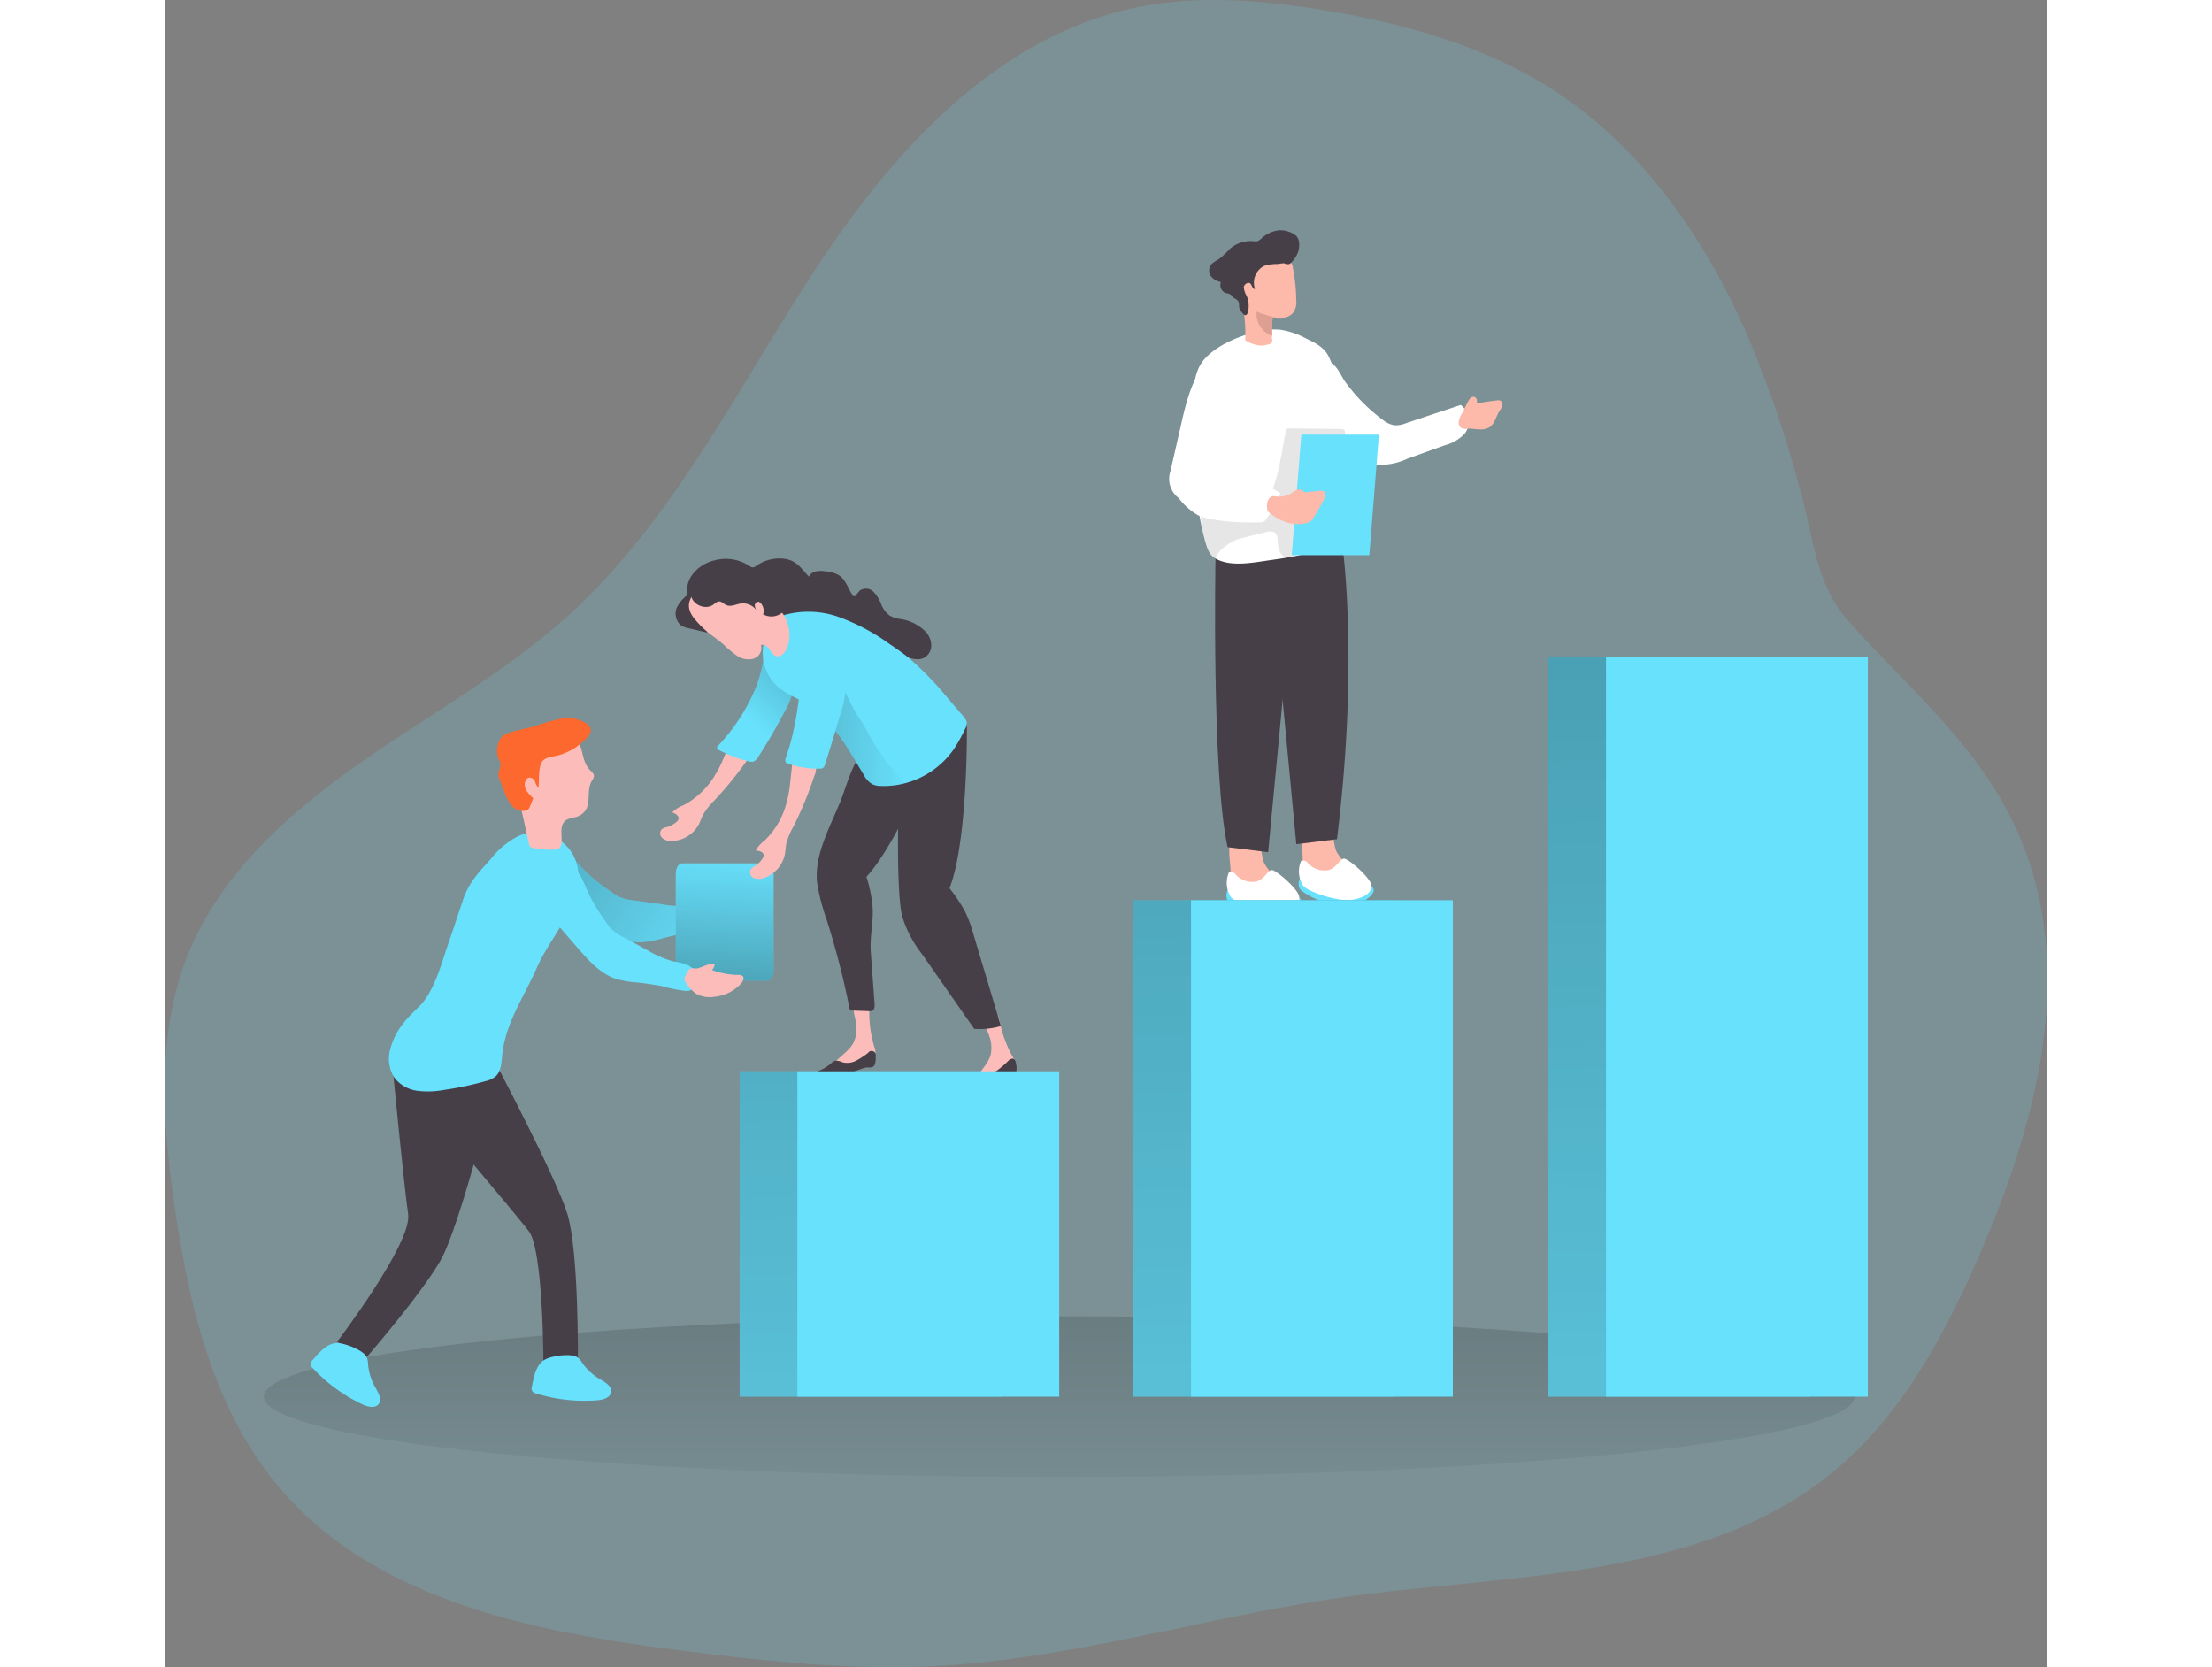 <svg id="Layer_1" data-name="Layer 1" xmlns="http://www.w3.org/2000/svg" xmlns:xlink="http://www.w3.org/1999/xlink" viewBox="0 0 352.84 312.45" width="406" height="306" class="illustration"><rect x="0" y="0" width="352.84" height="312.45" fill="#808080" stroke="none"/><defs><linearGradient id="linear-gradient" x1="198.41" y1="159.75" x2="198.41" y2="43.74" gradientTransform="matrix(1, 0, 0, -1, -30.76, 331.41)" gradientUnits="userSpaceOnUse"><stop offset="0.01"></stop><stop offset="0.08" stop-opacity="0.69"></stop><stop offset="0.21" stop-opacity="0.32"></stop><stop offset="1" stop-opacity="0"></stop></linearGradient><linearGradient id="linear-gradient-2" x1="311.25" y1="322.31" x2="318.47" y2="-73.14" xlink:href="#linear-gradient"></linearGradient><linearGradient id="linear-gradient-3" x1="233.34" y1="307.51" x2="240.17" y2="-66.93" xlink:href="#linear-gradient"></linearGradient><linearGradient id="linear-gradient-4" x1="159.34" y1="303.87" x2="166.1" y2="-66.84" xlink:href="#linear-gradient"></linearGradient><linearGradient id="linear-gradient-5" x1="77.7" y1="186.2" x2="135.67" y2="151.32" gradientTransform="matrix(1, 0, 0, -1, 0, 352)" xlink:href="#linear-gradient"></linearGradient><linearGradient id="linear-gradient-6" x1="134.62" y1="135.31" x2="136.3" y2="171.15" gradientTransform="matrix(1, 0, 0, -1, 0, 352)" xlink:href="#linear-gradient"></linearGradient><linearGradient id="linear-gradient-7" x1="160.04" y1="219.09" x2="140.08" y2="196.68" gradientTransform="matrix(1, 0, 0, -1, 0, 352)" xlink:href="#linear-gradient"></linearGradient><linearGradient id="linear-gradient-8" x1="126.68" y1="196.07" x2="170.98" y2="193.69" gradientTransform="matrix(1, 0, 0, -1, 0, 352)" xlink:href="#linear-gradient"></linearGradient></defs><title>12</title><path d="M326.84,82.18c-7.94-17.82-19.75-34.43-36.17-44.94C277.73,29,262.56,24.81,247.39,22.39c-11.55-1.85-23.45-2.75-34.89-.33-26,5.51-45.47,27.07-60,49.33s-26.5,46.83-46.22,64.66c-12,10.84-26.34,18.67-39.56,28S40.94,184.75,35,199.79c-5.78,14.63-4.66,31-2.42,46.58,2.72,19,7.35,38.54,19.78,53.13,18.21,21.38,48.49,27.09,76.36,30.57,15.12,1.88,30.34,3.51,45.56,2.81,26.3-1.22,51.77-9.34,77.85-13,31.76-4.44,67.06-3.23,91.7-23.76,12.46-10.38,20.42-25.15,26.9-40,10.22-23.44,17.54-50.12,9.36-74.33-6.52-19.3-21-30.46-33.9-44.95-5.8-6.49-6.43-15.2-8.66-23.47A212.9,212.9,0,0,0,326.84,82.18Z" transform="translate(-30.76 -20.59)" fill="#68e1fd" opacity="0.18" style="isolation: isolate;"></path><ellipse cx="167.65" cy="261.75" rx="149.06" ry="15.06" fill="url(#linear-gradient)"></ellipse><path d="M259.08,99.29a4.68,4.68,0,0,0,2.15,1,5,5,0,0,0,2.13-.38l10.3-3.43a3.92,3.92,0,0,1,.85,5.25,7.61,7.61,0,0,1-3.78,2.29l-7.07,2.54a12.08,12.08,0,0,1-10.42-.07c-2.11-.7-4.42-1.57-5.43-3.55s-.28-4.61-.58-6.93c-.2-1.51-.87-3-.83-4.48,0-1.3,1.06-3.26,2.62-3,1.34.23,2.23,2.56,2.94,3.54A32.73,32.73,0,0,0,259.08,99.29Z" transform="translate(-30.76 -20.59)" fill="#fff"></path><path d="M275,95.92a2.45,2.45,0,0,1,.49-.74.76.76,0,0,1,.82-.17.83.83,0,0,1,.39.81.45.45,0,0,0,.07.31.36.36,0,0,0,.32,0c1.18-.22,2.36-.4,3.55-.52a1.41,1.41,0,0,1,.29,0,.78.78,0,0,1,.51,1h0a3.78,3.78,0,0,1-.57,1.09c-.61,1-.83,2.3-1.8,2.94a3.18,3.18,0,0,1-2,.41c-.68,0-1.35-.16-2-.13a2.13,2.13,0,0,1-1.34-.14,1.17,1.17,0,0,1-.46-1,3.79,3.79,0,0,1,.64-1.71C274.25,97.37,274.6,96.65,275,95.92Z" transform="translate(-30.76 -20.59)" fill="#fdb9a9"></path><path d="M246.21,173.5c3.95-.89,3.18,4.71,4.22,6.78a11.22,11.22,0,0,0,2.43,2.8,5,5,0,0,1,1.78,3.18,1.21,1.21,0,0,1-.14.67,1.29,1.29,0,0,1-.78.48,9.17,9.17,0,0,1-6.76-.67,5.41,5.41,0,0,1-2.32-2.15,7.61,7.61,0,0,1-.6-3.19C244,179.07,242.92,174.24,246.21,173.5Z" transform="translate(-30.76 -20.59)" fill="#fdb9a9"></path><path d="M249.7,185s11.24.48,6.48,4-11.86-.86-12.55-1.67-.13-2.18-.13-2.18Z" transform="translate(-30.76 -20.59)" fill="#68e1fd"></path><path d="M244.12,186.57c1,1.22,6.28,2.86,8.61,2.7s4.43-1.26,4.2-2.77-4.35-5-5.13-5-1.39,1.8-3,2.17a4.16,4.16,0,0,1-3.8-1.36,1,1,0,0,0-1.28-.33A5,5,0,0,0,244.12,186.57Z" transform="translate(-30.76 -20.59)" fill="#fff"></path><path d="M232.67,175.71c4-.91,3.18,4.68,4.22,6.76a10.89,10.89,0,0,0,2.44,2.8,5,5,0,0,1,1.77,3.18,1.12,1.12,0,0,1-.14.67,1.23,1.23,0,0,1-.78.47,9.12,9.12,0,0,1-6.76-.66,5.41,5.41,0,0,1-2.32-2.15,7.45,7.45,0,0,1-.59-3.19C230.42,181.23,229.38,176.41,232.67,175.71Z" transform="translate(-30.76 -20.59)" fill="#fdb9a9"></path><path d="M236.17,187.18s11.23.47,6.47,4-11.86-.86-12.55-1.66-.13-2.19-.13-2.19Z" transform="translate(-30.76 -20.59)" fill="#68e1fd"></path><path d="M230.58,188.71c1,1.23,6.28,2.86,8.61,2.7s4.43-1.26,4.2-2.77-4.35-5-5.12-5-1.4,1.8-3,2.17a4.16,4.16,0,0,1-3.8-1.36,1,1,0,0,0-1.27-.33A5,5,0,0,0,230.58,188.71Z" transform="translate(-30.76 -20.59)" fill="#fff"></path><path d="M242.85,124.77l-5.28,55.53-7.6-.94c-3-13.55-2.27-54.09-2.27-54.09Z" transform="translate(-30.76 -20.59)" fill="#473f47"></path><path d="M237.57,123.27l5.28,55.53,7.62-.94c4.35-35.14.77-57,.77-57Z" transform="translate(-30.76 -20.59)" fill="#473f47"></path><path d="M250.57,103.18c.09-1,.36-2,.47-3.06a22.92,22.92,0,0,0-.12-6.3,24,24,0,0,0-2-6.41c-.88-1.77-2.47-2.52-4.25-3.39a15,15,0,0,0-4.79-1.63,12,12,0,0,0-3.54.2c-3.58.68-8.31,2.53-10.76,5.36-1.84,2.12-2,5.16-2.11,8q-.12,5.82.24,11.63c0,.57.07,1.13.11,1.69A63,63,0,0,0,225.73,122c.38,1.29.78,2.58,2,3.27,2.81,1.63,7.1.74,10.13.31,4-.57,8.15-1.16,11.71-3.11a3.32,3.32,0,0,0,1.7-1.64,4.41,4.41,0,0,0-.34-2.7c-1.21-4-.27-8.14-.27-12.19,0-.73-.09-1.48-.09-2.22A3.24,3.24,0,0,1,250.57,103.18Z" transform="translate(-30.76 -20.59)" fill="#fff"></path><path d="M239.33,121.83a2,2,0,0,0-.31-1.22c-.45-.56-1.32-.44-2-.26l-4.53,1.12c-1.7.42-4.33,2.1-4.77,3.8-1.74-1.22-2.19-3.27-2.51-5.37s-.34-6.19-.72-8.28A13.75,13.75,0,0,0,232,114.2c2.57.06,5.8,0,6.73-2.81,1.07-3.24,1.45-6.64,2.16-10a.68.68,0,0,1,.21-.42.57.57,0,0,1,.4-.09l9.77.11a.84.84,0,0,1,.44.08c.29.17.29.58.24.9a9.86,9.86,0,0,1-3.14,5.72,3.43,3.43,0,0,0-1.47,2.18c-.18,1.22-.13,2.52-.26,3.75a28.5,28.5,0,0,1-1.69,7.62C244,124.77,239.59,127.49,239.33,121.83Z" transform="translate(-30.76 -20.59)" fill="#020202" opacity="0.1" style="isolation: isolate;"></path><polygon points="211.23 104.05 225.77 104.05 227.57 81.45 213.03 81.45 211.23 104.05" fill="#68e1fd"></polygon><path d="M242.83,76.81a30.5,30.5,0,0,0-.19-3.18c-.11-1-.25-1.86-.43-2.77a1.89,1.89,0,0,0-.71-1.41,8.91,8.91,0,0,0-4.74-1.3,4.61,4.61,0,0,0-3.46,1.25,4.43,4.43,0,0,0-1,2.53c-.26,2.33.35,4.65.69,7a29,29,0,0,1,.28,5.43,6.41,6.41,0,0,0,2.93,1,4.68,4.68,0,0,0,1.44-.25.72.72,0,0,0,.65-1,5.42,5.42,0,0,1,0-.57h0a17,17,0,0,1,.06-3.19.36.36,0,0,1,.09-.24.41.41,0,0,1,.22,0h.3a8.45,8.45,0,0,0,1.59,0,2.63,2.63,0,0,0,1.65-.83A3.35,3.35,0,0,0,242.83,76.81Z" transform="translate(-30.76 -20.59)" fill="#fdb9a9"></path><path d="M240.68,70c.38.07.7.2,1,0a4.93,4.93,0,0,0,.88-1,4.18,4.18,0,0,0,.82-2.75A2.41,2.41,0,0,0,243,65a2.64,2.64,0,0,0-1-.75,5,5,0,0,0-2.46-.49,5.87,5.87,0,0,0-3.29,1.57,1.86,1.86,0,0,1-.68.46,1.75,1.75,0,0,1-.72,0,6.06,6.06,0,0,0-4.35,1.34,22.63,22.63,0,0,1-2,1.91c-.78.53-1.42.74-1.8,1.41a1.91,1.91,0,0,0,.22,2,3.09,3.09,0,0,0,1.8,1,1.61,1.61,0,0,0,.92,2.08l.08,0a2.35,2.35,0,0,1,.81.27c.17.13.25.34.42.48.41.33.94.45,1.11,1a3.64,3.64,0,0,1,.07.74,1.69,1.69,0,0,0,.42,1c.16.17.44.61.68.65s.44-.23.52-.47a4.83,4.83,0,0,0-.22-3.18,3.6,3.6,0,0,1-.52-1.62c.06-.56.83-1,1.2-.68s.44,1.15.89,1a3.53,3.53,0,0,1,1.71-4.29,8.28,8.28,0,0,1,2.57-.36,7.59,7.59,0,0,1,1.26-.14Z" transform="translate(-30.76 -20.59)" fill="#473f47"></path><path d="M239,80.08A18.1,18.1,0,0,1,235.41,79a4.28,4.28,0,0,0,2.94,4.52h0a17.9,17.9,0,0,1,.07-3.19.34.34,0,0,1,.09-.24.28.28,0,0,1,.22,0H239Z" transform="translate(-30.76 -20.59)" fill="#de9f93"></path><path d="M221,101.26l-1.73,7.58a4.53,4.53,0,0,0,1.54,5.1,12.08,12.08,0,0,0,3.64,3.22,10.55,10.55,0,0,0,3.11.84,44.48,44.48,0,0,0,8.55.47,1.5,1.5,0,0,0,.66-.13,1.36,1.36,0,0,0,.49-.52,29,29,0,0,0,2.58-4.78,26.71,26.71,0,0,0-7.47-3.5,3,3,0,0,1-1.44-.71,2.45,2.45,0,0,1-.52-1.16c-1.12-4.85,1.48-10.25-.61-14.77-1.18-2.57-3.71-5.34-5.57-1.89C222.54,94.15,221.79,97.81,221,101.26Z" transform="translate(-30.76 -20.59)" fill="#fff"></path><path d="M241.82,113.1a6.47,6.47,0,0,1,1-.63,1.17,1.17,0,0,1,1.12,0c.16.11.28.29.46.35a.81.81,0,0,0,.38,0l2.31-.23a1.23,1.23,0,0,1,1.06.23c.3.35.12.88-.08,1.28a36.88,36.88,0,0,1-2,3.51,3,3,0,0,1-.5.62,2.3,2.3,0,0,1-.9.41,6.77,6.77,0,0,1-3.6-.15,10,10,0,0,1-3.18-1.73,1.24,1.24,0,0,1-.36-.36,1.34,1.34,0,0,1-.16-.55c-.11-.89.17-2.34,1.33-2.27A4.64,4.64,0,0,0,241.82,113.1Z" transform="translate(-30.76 -20.59)" fill="#fdb9a9"></path><rect x="259.3" y="123.16" width="49.07" height="138.59" fill="#68e1fd"></rect><rect x="181.53" y="168.71" width="49.07" height="93.04" fill="#68e1fd"></rect><rect x="107.76" y="200.77" width="49.07" height="60.98" fill="#68e1fd"></rect><rect x="259.3" y="123.16" width="49.07" height="138.59" fill="url(#linear-gradient-2)"></rect><rect x="181.53" y="168.71" width="49.07" height="93.04" fill="url(#linear-gradient-3)"></rect><rect x="107.76" y="200.77" width="49.07" height="60.98" fill="url(#linear-gradient-4)"></rect><path d="M98.07,180.73c2.41-2.84,5.74-1.37,8.39.22,1.43.85,2.54,2.4,3.8,3.52A39.66,39.66,0,0,0,115,188.1a7.56,7.56,0,0,0,1.11.63,8.8,8.8,0,0,0,2.38.57l5.46.76a19.09,19.09,0,0,0,5.23.25,9.47,9.47,0,0,1,3-.27c1.45.26,1.79,1.4,1.93,2.67s.27,1.53-.84,2a25.59,25.59,0,0,1-4.61.73c-1.44.26-2.88.55-4.3.92a20.53,20.53,0,0,1-4.1.81c-3.1.15-6-1.38-8.72-2.86l-10.32-5.62C98.5,187.19,95.48,183.8,98.07,180.73Z" transform="translate(-30.76 -20.59)" fill="#68e1fd"></path><path d="M98.07,180.73c2.41-2.84,5.74-1.37,8.39.22,1.43.85,2.54,2.4,3.8,3.52A39.66,39.66,0,0,0,115,188.1a7.56,7.56,0,0,0,1.11.63,8.8,8.8,0,0,0,2.38.57l5.46.76a19.09,19.09,0,0,0,5.23.25,9.47,9.47,0,0,1,3-.27c1.45.26,1.79,1.4,1.93,2.67s.27,1.53-.84,2a25.59,25.59,0,0,1-4.61.73c-1.44.26-2.88.55-4.3.92a20.53,20.53,0,0,1-4.1.81c-3.1.15-6-1.38-8.72-2.86l-10.32-5.62C98.5,187.19,95.48,183.8,98.07,180.73Z" transform="translate(-30.76 -20.59)" fill="url(#linear-gradient-5)"></path><path d="M133.7,190c-.35.2-.9.22-1.2.52s-.3,1.08-.36,1.49a1.28,1.28,0,0,0,.11.88,1.34,1.34,0,0,0,.36.31,7.22,7.22,0,0,0,2.5,1.31,5.37,5.37,0,0,0,3.61-.72,7.77,7.77,0,0,0,3.73-4.13c.15-.45.19-1.07-.24-1.29a1.17,1.17,0,0,0-.88.08,14.42,14.42,0,0,1-4.91.86,1.83,1.83,0,0,0,.07-1.26C135.36,188.35,134.67,189.38,133.7,190Z" transform="translate(-30.76 -20.59)" fill="#fcbdba"></path><path d="M144.89,184.39v18c0,1.1-.53,2-1.18,2h-16c-.65,0-1.17-.89-1.17-2v-18c0-1.1.52-2,1.17-2h16C144.36,182.4,144.89,183.29,144.89,184.39Z" transform="translate(-30.76 -20.59)" fill="#68e1fd"></path><path d="M144.89,184.39v18c0,1.1-.53,2-1.18,2h-16c-.65,0-1.17-.89-1.17-2v-18c0-1.1.52-2,1.17-2h16C144.36,182.4,144.89,183.29,144.89,184.39Z" transform="translate(-30.76 -20.59)" fill="url(#linear-gradient-6)"></path><path d="M81,229.77s15.28,18,18,21.54,2.74,24.49,2.74,24.49h6.46s.21-20.77-2-27.82-14.09-29.47-14.09-29.47Z" transform="translate(-30.76 -20.59)" fill="#473f47"></path><path d="M73.61,222s2,20.73,2.78,26.14-13.32,23.92-13.32,23.92L68.56,275s10.18-11.71,13.91-18.21,10.91-35.55,10.91-35.55C83.54,216.6,73.61,222,73.61,222Z" transform="translate(-30.76 -20.59)" fill="#473f47"></path><path d="M106.65,191c-1.76,3.89-4.45,7.12-6.16,11-2.41,5.49-5.88,10.29-6.48,16.44-.14,1.4-.2,3-1.27,3.92a4.59,4.59,0,0,1-1.85.85A59.16,59.16,0,0,1,83,224.87a15.83,15.83,0,0,1-5,.13,6.47,6.47,0,0,1-4.25-2.53,6.68,6.68,0,0,1-.66-5.43c.85-3.18,2.86-5.48,5.21-7.67,3-2.83,4.34-8.3,5.66-12.07.93-2.66,1.8-5.34,2.69-8,1.08-3.25,2.84-5.08,5.15-7.63a16,16,0,0,1,5.2-4.38,8.08,8.08,0,0,1,11.3,7.47,13.46,13.46,0,0,1-.64,3.56A19.66,19.66,0,0,1,106.65,191Z" transform="translate(-30.76 -20.59)" fill="#68e1fd"></path><path d="M107.76,158.94c-1.89-1.88-5.31-1-7.5-.29a6.9,6.9,0,0,0-1.8.74,5.64,5.64,0,0,0-1.81,2.07,7.65,7.65,0,0,0-1,2.85,8.91,8.91,0,0,0,.44,4A14.84,14.84,0,0,1,97.32,171c.57,2.56,1.15,5.12,1.71,7.69a1.21,1.21,0,0,0,.28.62,1.07,1.07,0,0,0,.52.2,16.29,16.29,0,0,0,4,.31,1.41,1.41,0,0,0,.67-.13,1.49,1.49,0,0,0,.63-1.33c.07-.77-.06-1.54,0-2.31a2.43,2.43,0,0,1,.73-1.7,5.53,5.53,0,0,1,1.94-.63,3.39,3.39,0,0,0,1.71-1.09c1.19-1.55.29-3.94,1.28-5.65a2,2,0,0,0,.42-.95c0-.46-.42-.8-.75-1.13C108.8,163.22,109.32,160.52,107.76,158.94Z" transform="translate(-30.76 -20.59)" fill="#fcbdba"></path><path d="M100.81,168.28a3.42,3.42,0,0,1-.62-1.16,1.2,1.2,0,0,0-1-.82,1,1,0,0,0-.84.69,2.06,2.06,0,0,0,.24,1.79,6.62,6.62,0,0,0,1.25,1.39l-.6,1.51a1.67,1.67,0,0,1-.27.51,1.3,1.3,0,0,1-.61.33,2.74,2.74,0,0,1-2.53-.94,8.1,8.1,0,0,1-1.35-2.46l-1-2.59c-.51-1.25.28-1.73.23-2.9a1.72,1.72,0,0,0-.25-.53,4.16,4.16,0,0,1,0-3.61,2.77,2.77,0,0,1,.86-1.14,3.25,3.25,0,0,1,.93-.42c1.54-.5,3.15-.76,4.7-1.2a49.36,49.36,0,0,1,4.92-1.42,6.57,6.57,0,0,1,4.91.86,1.75,1.75,0,0,1,.85,1.38,2.22,2.22,0,0,1-.71,1.26,11.38,11.38,0,0,1-5.3,3.32c-1,.29-2.62.28-3.21,1.34C100.74,164.69,101,166.91,100.81,168.28Z" transform="translate(-30.76 -20.59)" fill="#fc682d"></path><path d="M100.43,180.92c3.25-1.82,5.85.72,7.78,3.13,1,1.3,1.54,3.15,2.33,4.64a40,40,0,0,0,3.17,5.05,7.7,7.7,0,0,0,.81,1,8.55,8.55,0,0,0,2,1.37l4.84,2.62a19.2,19.2,0,0,0,4.82,2.06,9.29,9.29,0,0,1,2.88.8c1.27.75,1.19,1.93.87,3.17s-.27,1.53-1.47,1.55a28.4,28.4,0,0,1-4.58-.93c-1.42-.26-2.88-.48-4.34-.64a21.31,21.31,0,0,1-4.13-.67c-3-1-5.13-3.4-7.17-5.74l-7.69-8.88C98.57,187.11,96.93,182.88,100.43,180.92Z" transform="translate(-30.76 -20.59)" fill="#68e1fd"></path><path d="M130.56,202.08c-.4.06-.93-.12-1.31.06s-.66.91-.86,1.28a1.22,1.22,0,0,0-.2.85,1.41,1.41,0,0,0,.22.42,7.3,7.3,0,0,0,1.89,2.1,5.34,5.34,0,0,0,3.63.59,7.7,7.7,0,0,0,4.94-2.56c.3-.37.55-.94.23-1.29a1.14,1.14,0,0,0-.85-.24,14.43,14.43,0,0,1-4.91-.91,1.84,1.84,0,0,0,.51-1.15C132.69,201.1,131.68,201.82,130.56,202.08Z" transform="translate(-30.76 -20.59)" fill="#fcbdba"></path><path d="M63.09,272.29c1.41,0,4.81,1.29,5.5,2.57a3.83,3.83,0,0,1,.3,1.5,10.41,10.41,0,0,0,1.37,4.27c.56,1,1.27,2.26.6,3.1s-2,.52-3,.07a30.54,30.54,0,0,1-9.33-6.8.77.77,0,0,1-.22-.22,1,1,0,0,1,.22-1.34C59.67,274.11,61.22,272.28,63.09,272.29Z" transform="translate(-30.76 -20.59)" fill="#68e1fd"></path><path d="M102,275.4c1.23-.71,4.84-1.24,6.07-.47a3.68,3.68,0,0,1,1,1.15,10.76,10.76,0,0,0,3.3,3c1,.56,2.23,1.32,2.07,2.39s-1.49,1.45-2.56,1.54a30.31,30.31,0,0,1-11.51-1.28,1,1,0,0,1-.33-.09.94.94,0,0,1-.43-1.26h0C99.92,278.69,100.35,276.33,102,275.4Z" transform="translate(-30.76 -20.59)" fill="#68e1fd"></path><path d="M129.52,128.47a7.2,7.2,0,0,1,4.25-2.85,8,8,0,0,1,6.45.95,1.35,1.35,0,0,0,.87.35,1.33,1.33,0,0,0,.55-.29,7.48,7.48,0,0,1,5.25-1.32c2.23.27,3.17,1.78,4.6,3.35a1.93,1.93,0,0,1,1.38-1,5.2,5.2,0,0,1,1.76,0,5.8,5.8,0,0,1,2.57.78c1.22.85,1.64,2.43,2.48,3.67a.45.45,0,0,0,.3.24.47.47,0,0,0,.31-.16,8.55,8.55,0,0,1,.76-.93,2,2,0,0,1,2.54.22,6.79,6.79,0,0,1,1.46,2.34A4.75,4.75,0,0,0,166.7,136a5.32,5.32,0,0,0,1.86.59,8.31,8.31,0,0,1,4.94,2.52,3.86,3.86,0,0,1,.93,2.51,2.63,2.63,0,0,1-1.33,2.24c-1.9,1-4.22-1-6.28-.43s-5.29-.05-7.44-.83c-1.74-.64-3.59-1.48-5.37-1a6.1,6.1,0,0,1-1.72.47,3.33,3.33,0,0,1-1.27-.34,12.6,12.6,0,0,1-3.39-1.91c-1.94-1.64-3-4.26-5.29-5.43a5.26,5.26,0,0,0-4.27-.24c-.58.23-1.11.56-1.7.77a6.5,6.5,0,0,1-2.14.36,6.18,6.18,0,0,1-4.89-1.77C128.16,132.15,128.57,129.9,129.52,128.47Z" transform="translate(-30.76 -20.59)" fill="#473f47"></path><path d="M127,134a2.89,2.89,0,0,0,.45,3.73,4.12,4.12,0,0,0,1.61.62l3.41.81-1.27-3.46a3,3,0,0,1-.23-2,2.13,2.13,0,0,1,1.78-1.24,21.67,21.67,0,0,1,2.28,0,.62.62,0,0,0,.55-.24c.11-.24-.12-.51-.34-.67C132.52,129.62,128.57,131.36,127,134Z" transform="translate(-30.76 -20.59)" fill="#473f47"></path><path d="M160.32,212.26a6.48,6.48,0,0,1-.35,3.51c-.71,1.55-2.26,2.51-3.44,3.74a1.12,1.12,0,0,0-.41.87.81.81,0,0,0,.68.57,2.07,2.07,0,0,0,.92-.15,39.52,39.52,0,0,1,4.22-1.43c.72-.15,1.57-.29,1.9-.94a2.3,2.3,0,0,0-.09-1.67,22.27,22.27,0,0,1-.94-6.28,4.11,4.11,0,0,0-.19-1.56,1.44,1.44,0,0,0-1.92-.69,1.38,1.38,0,0,0-.53.43C159.51,209.57,160.2,211.27,160.32,212.26Z" transform="translate(-30.76 -20.59)" fill="#fcbdba"></path><path d="M185.24,214.57a6.47,6.47,0,0,1,.36,3.51c-.38,1.67-1.71,2.91-2.62,4.36a1.13,1.13,0,0,0-.22.94.77.77,0,0,0,.78.41,2.1,2.1,0,0,0,.87-.33,38.81,38.81,0,0,1,3.84-2.24c.68-.3,1.49-.61,1.68-1.32a2.32,2.32,0,0,0-.43-1.61,22.5,22.5,0,0,1-2.19-6,4.17,4.17,0,0,0-.5-1.49,1.44,1.44,0,0,0-2-.29,1.48,1.48,0,0,0-.43.53C183.9,212.11,184.92,213.63,185.24,214.57Z" transform="translate(-30.76 -20.59)" fill="#fcbdba"></path><path d="M176.61,157.33s-7.76,20.47-14.33,27.58a26.12,26.12,0,0,1,1.13,5.32c.27,3-.53,5.79-.32,8.71l.72,9.79c0,.45,0,1-.34,1.23a1.31,1.31,0,0,1-.78.13l-3.5-.13a155.07,155.07,0,0,0-4.36-17,38.75,38.75,0,0,1-1.78-6.87c-.64-5.14,2.42-10.54,4.31-15.21,1.15-2.82,2.14-6.87,4.1-9.26,1.64-2,4.63-1.94,7.19-2.28a17,17,0,0,0,5.53-1.71A2.63,2.63,0,0,1,176.61,157.33Z" transform="translate(-30.76 -20.59)" fill="#473f47"></path><path d="M181.11,156.16s.26,21.89-3.26,30.9a27.44,27.44,0,0,1,3,4.54,25.52,25.52,0,0,1,1.51,4.16l5.12,17.12a14.09,14.09,0,0,1-5,.53l-9.69-13.89a22.23,22.23,0,0,1-3.82-7.23c-1.26-5.21-.68-25.44-.32-26.54.79-2.46,3.6-3.49,5.86-4.75a17.17,17.17,0,0,0,4.52-3.61C179.61,156.7,180.19,156.09,181.11,156.16Z" transform="translate(-30.76 -20.59)" fill="#473f47"></path><path d="M147.38,170.78a15.19,15.19,0,0,1-4.19,7.34,5.87,5.87,0,0,0-1.66,1.88c.65,0,1.51.26,1.49.91a1.18,1.18,0,0,1-.2.54,4.49,4.49,0,0,1-1.45,1.46,2.3,2.3,0,0,0-.8.65,1.2,1.2,0,0,0,.59,1.58,2.54,2.54,0,0,0,1.84,0,5.9,5.9,0,0,0,4-4.48c.11-.61.13-1.23.24-1.84a12.25,12.25,0,0,1,1.31-3.23,68.15,68.15,0,0,0,3.94-9.52,3.64,3.64,0,0,0,.11-2.91c-.86-1.53-3.73-2.28-4.1-.11C148.06,165.65,148.07,168.23,147.38,170.78Z" transform="translate(-30.76 -20.59)" fill="#fcbdba"></path><path d="M134.05,165.62A15.21,15.21,0,0,1,128,171.5a5.93,5.93,0,0,0-2.11,1.34c.61.2,1.37.67,1.17,1.29a1.11,1.11,0,0,1-.34.46,4.77,4.77,0,0,1-1.8,1,2.25,2.25,0,0,0-1,.4,1.19,1.19,0,0,0,.12,1.67,2.44,2.44,0,0,0,1.76.54,5.9,5.9,0,0,0,5.1-3.18c.27-.55.46-1.14.74-1.69a12.69,12.69,0,0,1,2.15-2.74,69.75,69.75,0,0,0,6.46-8,3.69,3.69,0,0,0,.91-2.77c-.39-1.71-2.94-3.23-3.9-1.25C136.14,160.88,135.43,163.36,134.05,165.62Z" transform="translate(-30.76 -20.59)" fill="#fcbdba"></path><path d="M141.76,148.92a35.65,35.65,0,0,1-7.26,11.41c-.13.15-.28.35-.21.54a.55.55,0,0,0,.29.25,23.42,23.42,0,0,0,5.72,2.17,1.75,1.75,0,0,0,.72.06,1.68,1.68,0,0,0,.95-.86q2.53-3.9,4.69-8a18.51,18.51,0,0,0,2.51-7.53,6.41,6.41,0,0,0-.94-3.89c-.85-1.25-3.57-2.67-4.69-1a9.1,9.1,0,0,0-.71,3A31.27,31.27,0,0,1,141.76,148.92Z" transform="translate(-30.76 -20.59)" fill="#68e1fd"></path><path d="M141.76,148.92a35.65,35.65,0,0,1-7.26,11.41c-.13.15-.28.35-.21.54a.55.55,0,0,0,.29.25,23.42,23.42,0,0,0,5.72,2.17,1.75,1.75,0,0,0,.72.06,1.68,1.68,0,0,0,.95-.86q2.53-3.9,4.69-8a18.51,18.51,0,0,0,2.51-7.53,6.41,6.41,0,0,0-.94-3.89c-.85-1.25-3.57-2.67-4.69-1a9.1,9.1,0,0,0-.71,3A31.27,31.27,0,0,1,141.76,148.92Z" transform="translate(-30.76 -20.59)" fill="url(#linear-gradient-7)"></path><path d="M181.11,156.16a2.35,2.35,0,0,1-.32,1,30.17,30.17,0,0,1-2.17,3.89,16.14,16.14,0,0,1-9.11,6.33,15.52,15.52,0,0,1-4.5.51,3.89,3.89,0,0,1-1.61-.32,4.43,4.43,0,0,1-1.67-1.84c-2.23-3.71-4.41-7.63-7.44-10.63a17.84,17.84,0,0,0-3.42-2.7c-1.79-1.09-3.81-1.83-5.35-3.24a8.52,8.52,0,0,1-2.66-6.61c.13-2.7,1.54-6,4.29-6.77a17,17,0,0,1,9.77.38,38.53,38.53,0,0,1,9.72,5.14c1.22.82,2.42,1.65,3.56,2.57a60.82,60.82,0,0,1,7.32,7.56l2.87,3.34A2.27,2.27,0,0,1,181.11,156.16Z" transform="translate(-30.76 -20.59)" fill="#68e1fd"></path><path d="M169.51,167.38a15.52,15.52,0,0,1-4.5.51,3.89,3.89,0,0,1-1.61-.32,4.43,4.43,0,0,1-1.67-1.84c-2.23-3.71-4.41-7.63-7.44-10.63.13-.72.33-1.43.53-2.13.45-1.61.76-4.36,2.35-5.32a58.47,58.47,0,0,0,2.57,5.5c.93,1.78,2.2,3.43,3.08,5.22a36.43,36.43,0,0,0,6.25,8.45A4,4,0,0,1,169.51,167.38Z" transform="translate(-30.76 -20.59)" fill="url(#linear-gradient-8)"></path><path d="M147.13,162.73a.88.88,0,0,0,0,.64.81.81,0,0,0,.5.35,16.37,16.37,0,0,0,5.93.92.94.94,0,0,0,.59-.14,1,1,0,0,0,.35-.6c1-3.07,1.91-6.14,2.83-9.22a18.78,18.78,0,0,0,1.08-5.8,17.94,17.94,0,0,0-1-4.92c-1.52-4.82-6.49-3.86-7,.79C149.69,151,149.25,156.78,147.13,162.73Z" transform="translate(-30.76 -20.59)" fill="#68e1fd"></path><path d="M164,218.57a.79.79,0,0,0-1.42-.66,14.76,14.76,0,0,1-2.21,1.45,3.62,3.62,0,0,1-2.56.32,2.58,2.58,0,0,0-1.47-.28,2,2,0,0,0-.62.42,8.19,8.19,0,0,1-2.19,1.38,2.15,2.15,0,0,0-.91.56.46.46,0,0,0-.13.29c0,.27.34.39.6.43,2.84.4,5.65-.66,8.35-1.61a3.4,3.4,0,0,1,.94-.23c.48,0,1.09.08,1.4-.39A3.44,3.44,0,0,0,164,218.57Z" transform="translate(-30.76 -20.59)" fill="#473f47"></path><path d="M190.3,219.91a1,1,0,0,0-.46-.87c-.36-.15-.75.13-1,.39a16.35,16.35,0,0,1-2,1.72,3.66,3.66,0,0,1-2.51.63,2.54,2.54,0,0,0-1.49-.09,1.76,1.76,0,0,0-.56.49,8.3,8.3,0,0,1-2,1.64,2.19,2.19,0,0,0-.84.67.49.49,0,0,0-.09.31c0,.26.38.34.65.34,2.86.05,5.52-1.35,8.08-2.63a3.34,3.34,0,0,1,.91-.34c.47-.09,1.09-.06,1.34-.56A3.49,3.49,0,0,0,190.3,219.91Z" transform="translate(-30.76 -20.59)" fill="#473f47"></path><path d="M133.78,140c.58.45,1.17.9,1.73,1.38a20.82,20.82,0,0,0,2.5,2.09,3.72,3.72,0,0,0,3.1.57,2.12,2.12,0,0,0,1.41-2.56c.58-.24,1.2.26,1.56.78s.71,1.14,1.32,1.3c.87.23,1.63-.65,2-1.49a7,7,0,0,0-1.73-7.56c-2.16-2-4.12-4.79-6.88-5.87a7.85,7.85,0,0,0-3-.45,5.68,5.68,0,0,0-2.68.63,7.13,7.13,0,0,0-1.5,1.24c-2,1.94-3.61,3.59-1.82,6.16A17.9,17.9,0,0,0,133.78,140Z" transform="translate(-30.76 -20.59)" fill="#fcbdba"></path><path d="M133.6,133.9c.35-.25.69-.61,1.12-.6s.81.45,1.23.66c.86.43,1.86-.13,2.81-.27a3.16,3.16,0,0,1,3,1.39,2,2,0,0,1-.4-1c0-.38.33-.77.7-.71a.88.88,0,0,1,.44.29,2.17,2.17,0,0,1,.42,2.06,3.2,3.2,0,0,0,3.44-.21,1.4,1.4,0,0,0,.6-1.71c-.58-2.1-2.76-3.24-4.22-4.85a8.87,8.87,0,0,0-1.61-1.63,4.72,4.72,0,0,0-1.58-.59,9.8,9.8,0,0,0-5.5.12c-1.68.61-4.34,2.78-4.64,4.66C129.1,133.63,131.9,135.12,133.6,133.9Z" transform="translate(-30.76 -20.59)" fill="#473f47"></path><rect x="270.13" y="123.16" width="49.07" height="138.59" fill="#68e1fd"></rect><rect x="192.35" y="168.71" width="49.07" height="93.04" fill="#68e1fd"></rect><rect x="118.58" y="200.77" width="49.07" height="60.98" fill="#68e1fd"></rect></svg>